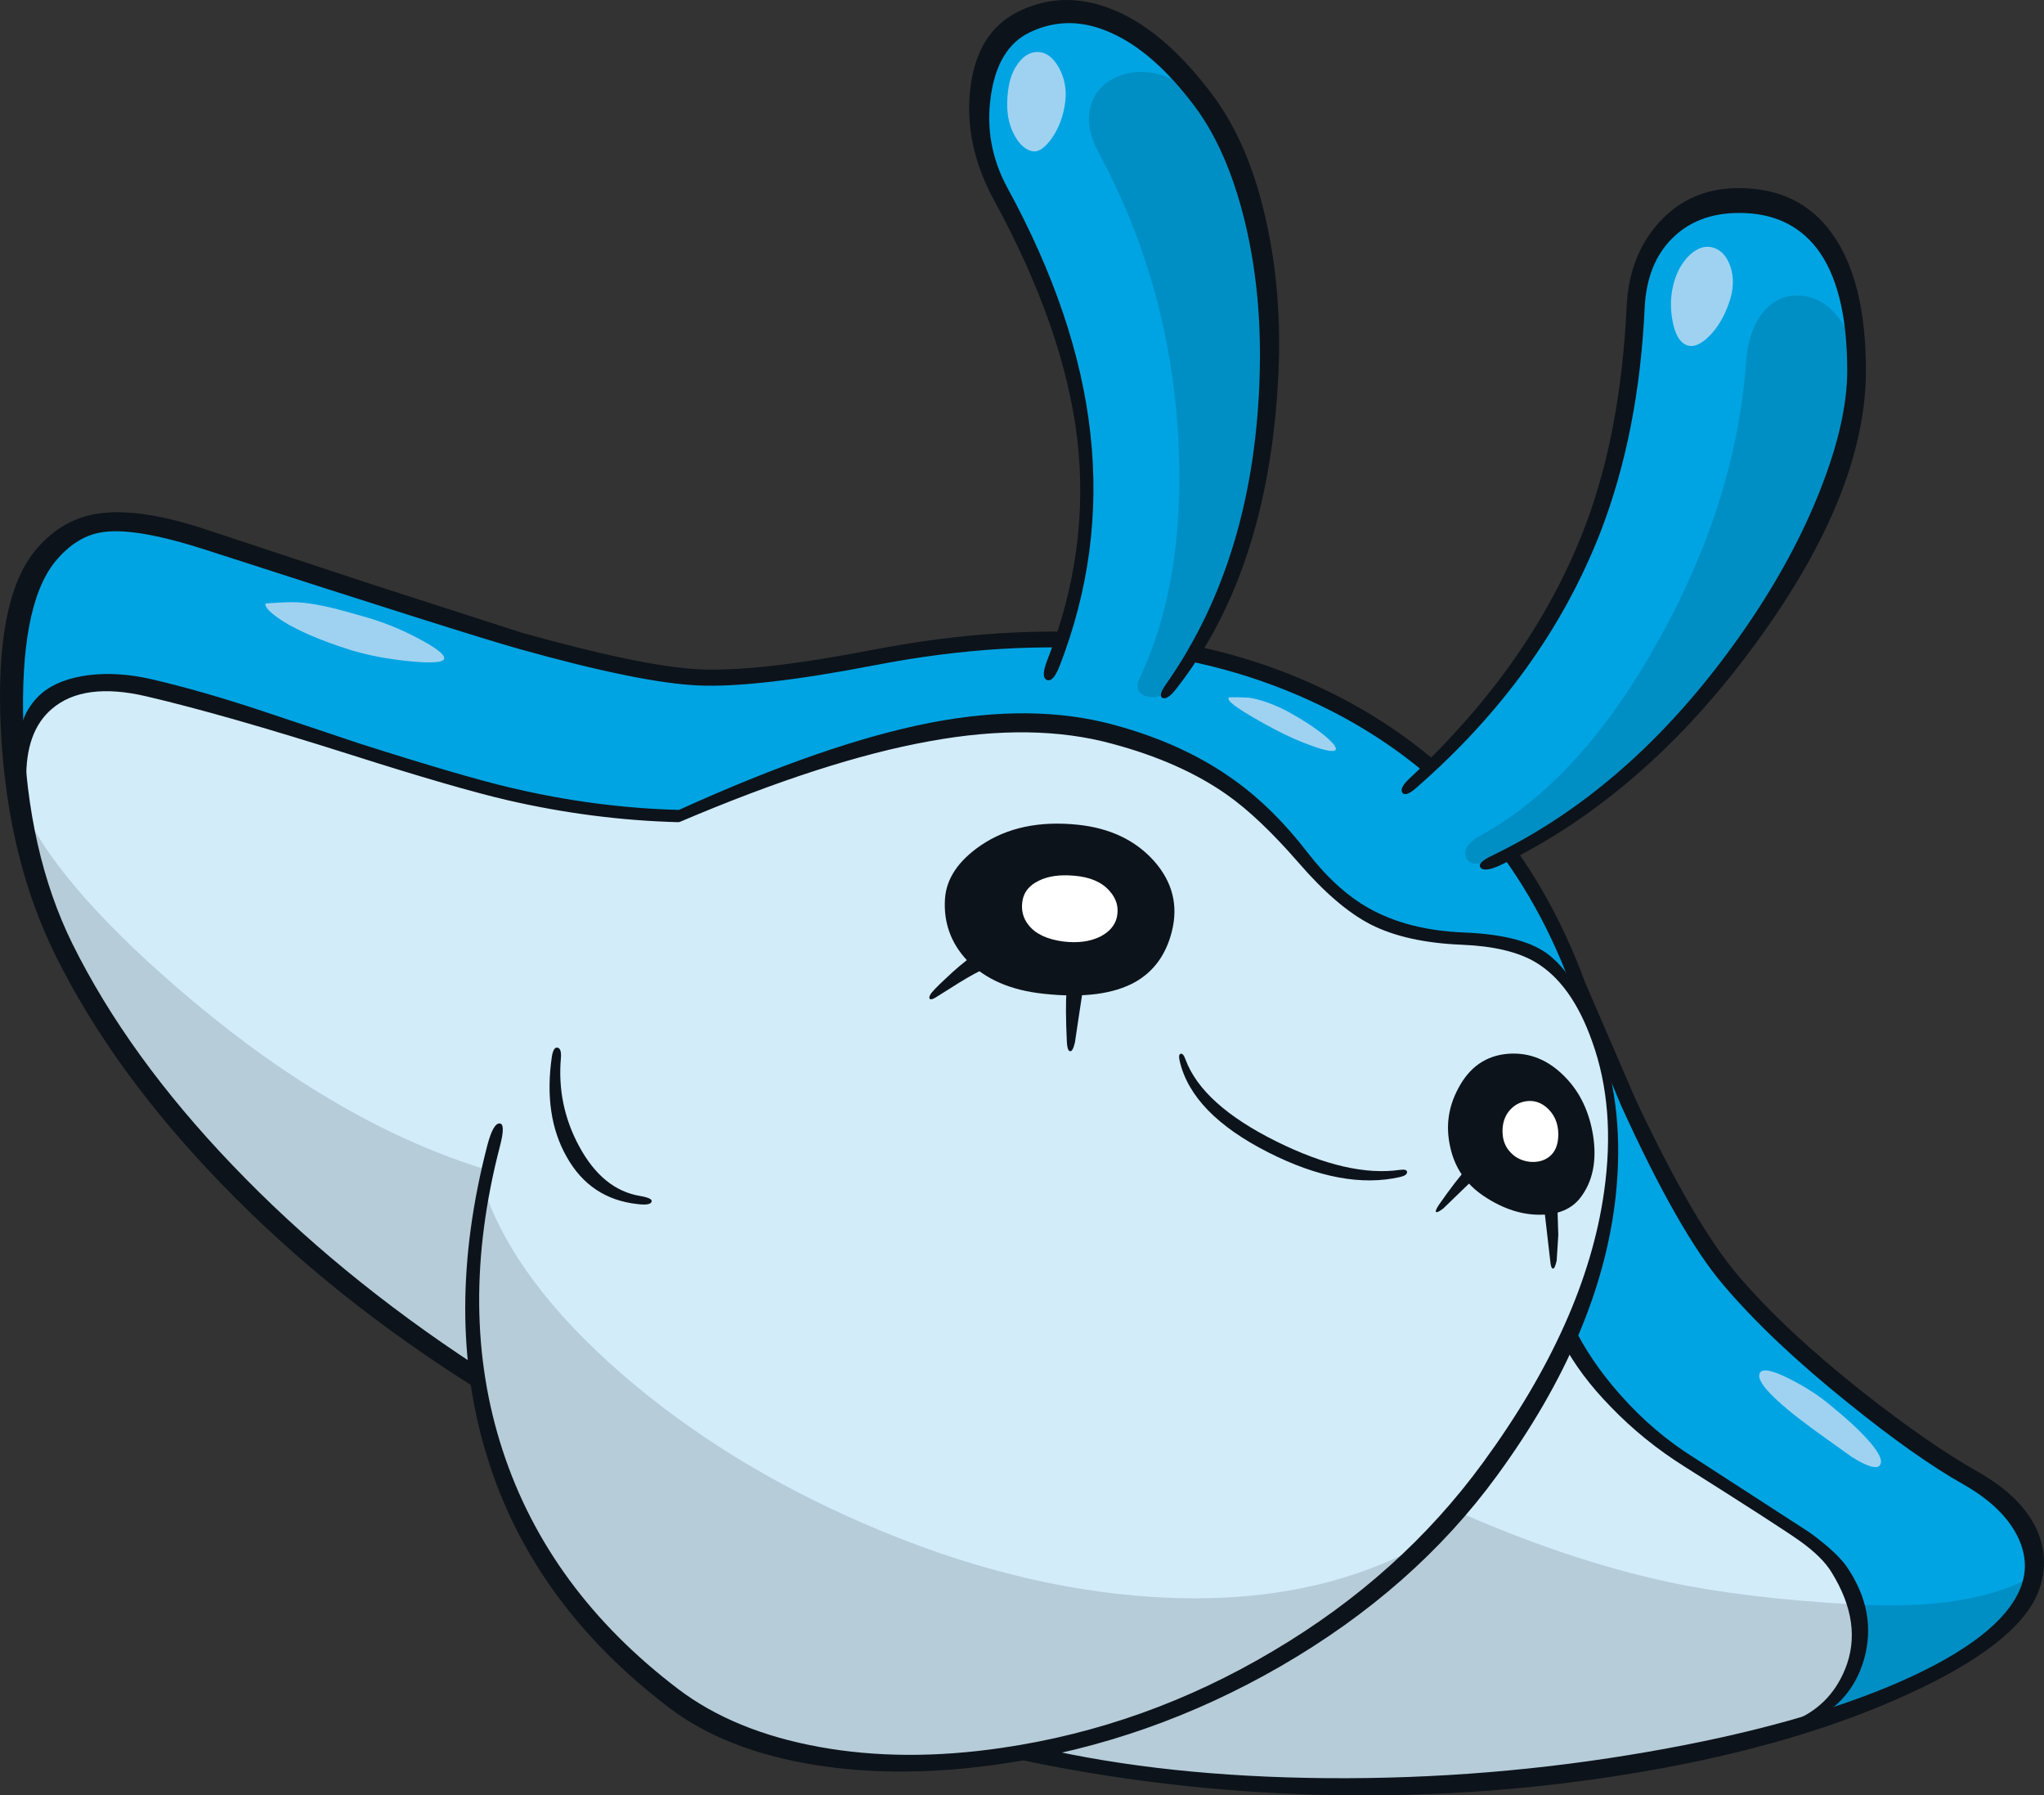 <?xml version="1.0" encoding="UTF-8"?>
<svg version="1.1" viewBox="0 0 316.94 278.33" xmlns="http://www.w3.org/2000/svg">
 <rect x="0" y="0" width="316.94" height="278.33" fill="#333333" stroke="none"/>
 <g transform="translate(.027 .011)">
  <path d="m204.25 134.9q-11.15-11-14.7-13.2-3.05-1.9-8.8-4.3-6.7-2.8-11.7-3.85l-15.05-0.7q-9.9 0.5-17.65 2.75-6.7 1.95-19.7 6.85l-11.65 4.5q-15.15-0.45-30.7-4.8-14.55-4.1-33.75-10.25-7.5-2.4-15.2-4.1-8.05-1.8-11.3-1.65-3.65 0.2-6.75 3.05-3.5 3.2-4.3 8.3-1.1-18.75 2.1-26.35 2.4-5.6 5.7-7.95 2.8-2 6.5-1.85 6.45 0.3 17.65 4.05l8.85 2.85 11.45 3.6 17.25 5.7q12.25 3.9 19.6 5.5 12 2.65 18.15 2.65 6.95 0 19.45-2.25 30.2-5.6 40.05-4.7 18.75 1.8 32.55 8.25 7.85 3.65 13.45 7.7 4.4 3.15 10.45 8.85 4.7 4.45 8.45 10.1 2.15 3.25 4.9 8.45l3.25 7q1.45 3.55 1.9 5.65-5.65-6.7-10.65-7.9l-8.95-1.3q-6.55-0.85-8.35-1.7-6.45-2.9-12.5-8.95" fill="#00a4e3"/>
  <path d="m248.75 164.5 3.8 8.25q1.4 3.2 4.95 9.75 3.05 5.65 5.45 9.7 1.95 3.3 6.7 8.55 4.25 4.7 9.3 9.35 4.05 3.75 11.75 9.55 6.35 4.85 8.5 6.2 6.35 4 9.9 6.65 2.2 1.65 4.1 6.15 1.65 3.85 1.65 5.55 0 5.2-9.6 11.4-9.25 6-25.25 11.5 3.5-2.75 5.65-6.1 2.35-3.65 2.35-7 0-4.65-2.1-8.35-1.8-3.1-6.15-7.15-1.75-1.65-11.3-7.3-9.9-5.9-13.4-8.95-4.7-4.05-7.6-7.75-2.6-3.2-4.8-7.3 2.85-6.65 4.9-13.2 2.5-8.05 2.5-18.25l-0.65-7.05-0.65-4.2" fill="#00a4e3"/>
  <path d="m285.65 261q2.35-3.65 2.35-7 0-2.9-0.75-5.3 17.8 1.05 27.55-4.15-0.3 5.15-9.8 11.25-9.3 5.95-25 11.3 3.5-2.75 5.65-6.1" fill="#008fc5"/>
  <path d="m209.25 139.9q2.8 1.95 7.05 3.9 1.85 0.85 9.45 2 8.1 1.2 11.15 2.3 5.95 2.15 10.3 12 7.8 17.7-4.55 47.5-3.1 7.45-10.05 16.8-7.2 9.65-16.8 18.95-9.85 9.65-24.65 17.05-15.65 7.8-31.75 10.55-11.5 1.95-22.6 1.7-15.15-0.25-23.45-4.8-9.9-5.35-17.3-12.25-8.1-7.45-12.65-16.15-7-13.3-9.2-26-4.75-2.95-11.4-7.85-13.3-9.7-22.6-19.25-20.85-21.4-29.25-38.3-3.35-6.8-5.85-17.35l-2.1-10.55q-0.3-1.25 0.2-3.55 0.45-2.1 1.2-3.75 1.1-2.5 4.4-4.4 3.2-1.85 6.7-2.05 5.35-0.3 19.9 3.8l25.75 7.9q13.7 4.3 20.4 5.75 9.55 2.05 23.45 3.1l9.8-3.95q10.6-4.2 14.8-5.6 9.45-3.15 19.65-4.25 11.1-1.2 19.8 0.4 12.2 2.3 21.55 8.45 6.7 4.4 10.3 9.5 3.55 5.05 8.35 8.4" fill="#d2ecfa"/>
  <path d="m243.55 208.85q1.2 2.4 3 4.75 2.2 2.9 6.35 6.65 4.35 3.85 8.4 6.5l10.7 6.75q6.95 4.4 8.9 5.85 2.7 2.05 4.8 5.9 2.35 4.45 2.35 8.95 0 4.05-3.5 8.35l-3.9 3.9q-0.5 0.5-9.4 2.55l-19.05 3.9q-20.9 3.65-49.35 3.65-12.7 0-26.8-2.05-11.9-1.75-16.65-3.55 9.65-2.1 16.4-4.45 7-2.35 15.3-6.4 7.8-3.8 16.65-10.25 7.6-5.55 12.1-10.05 6.75-6.7 12.85-15.55 5.8-8.45 10-17.3l0.85 1.9" fill="#d2ecfa"/>
  <g fill="#b6ccd9">
   <path d="m280.65 266.45q-0.5 0.5-9.4 2.55l-19.05 3.9q-20.9 3.65-49.35 3.65-12.7 0-26.8-2.05-11.9-1.75-16.65-3.55 9.65-2.1 16.4-4.45 7-2.35 15.3-6.4 7.8-3.8 16.65-10.25 7.6-5.55 12.1-10.05 2.85-2.75 5.2-5.9 17.8 7.95 33.65 11.35 11.7 2.5 28.45 3.45 0.9 2.85 0.9 5.5 0 4.05-3.5 8.35l-3.9 3.9"/>
   <path d="m4.05 126.35q6.15 12.3 25.85 28.85 23.05 19.3 45.6 26.15-1.4 5.8-1.85 15.4-0.45 9.45 0.35 15.65-30.3-19.6-49.35-42.95-11.65-14.2-17.3-30.05-1.75-5-2.7-9.5l-0.6-3.55"/>
   <path d="m75.05 184.45q4.9 14.25 21.35 28.55 16.1 13.95 37.8 23.3 22.75 9.85 44.4 11.25 23.9 1.55 41.25-7.75-20.15 20.4-50.25 28.7-27.7 7.65-48.7 1.7-15.8-4.45-29-19.35-11.4-12.85-15.2-25.9-3.7-12.95-3.05-28l1.4-12.5"/>
  </g>
  <g fill="#0d131a">
   <path d="m245.8 152.4 7.8 18.05q9.1 19.35 15.9 27.3 7.2 8.45 19.25 18 10.3 8.1 17.9 12.4 7.05 4 9.3 9.35 1.9 4.65 0.05 9.35-3.2 8-20.1 15.75-17.2 7.9-40.95 12-25.9 4.5-53.1 3.55-24.8-0.95-47.7-6.25l6.65-1.05q19.85 4.6 45 4.8t49.8-4.1q23.6-4.1 39.1-10.9 15.5-6.85 18.55-14.45 1.65-4.05-0.6-8.35-2.35-4.4-8.25-7.75-7.45-4.2-17.9-12.65-11.95-9.6-19.3-18.25-6.9-8.1-15.85-27.8l-7.7-18.4q-11.1-30.1-38.75-43.55-28.95-14.1-69.2-6.35-18.4 3.55-27.45 3.15-9-0.4-27.75-5.65-7.9-2.2-48.7-15.4-10.55-3.4-15.65-2.75-4.3 0.5-7.7 4.7-5.45 6.85-4.85 25.55 0.6 19.4 7.6 33.6 8.65 17.45 24.85 34.35 16.15 16.9 37.75 31.05 0.25 0.15 0.5 2.1 0.3 1.9 0.05 1.75-22.95-14.3-40.2-32.2-16.65-17.25-25.55-35.2-7.55-15.25-8.5-35.2-0.95-19.75 5.2-27.45 3.75-4.65 9.05-5.75 6.5-1.3 17.2 2.2l25.85 8.55 23.4 7.55q18.75 5.25 27.5 5.7 9.1 0.45 27.15-3.05 41.2-7.9 70.55 6.5 28.25 13.8 39.8 45.2"/>
   <path d="m262.7 226 17.85 11.55q4.25 3.1 5.8 5.35 4.75 7 2.65 14.35t-9.8 10.3l-0.95-0.25q-0.7-0.3-0.5-0.4 5.9-2.25 8.3-8.1 2.9-7.05-2.1-15.1-1.4-2.3-4.8-4.75-3.15-2.25-17.9-11.55-6.45-4.05-11.5-9.3-4.85-4.95-7.5-10.05-0.1-0.2 0.75-1.45t0.95-1.05q2.6 5.4 7.2 10.6 5.2 5.9 11.55 9.85"/>
   <path d="m202.75 132.2q4.5 5.8 9.5 8.6 6.05 3.4 14.7 3.75 8.75 0.35 12.75 3.15 4.75 3.35 8.3 13.3 3.95 11.1 2.5 24.45-2.35 21.35-18.4 43.3-12.8 17.55-33.55 29.55-20.35 11.75-43.05 15.1-15.75 2.35-29.2 0.2-13.85-2.25-22.55-8.85-21.25-16.15-28.25-38.95-6.8-21.95 0.05-48.3 0.9-3.4 1.9-3.35 0.95 0.05 0.05 3.5-6.65 25.55 0.4 47.15 7.1 21.75 27.25 37.05 8.65 6.55 21.8 8.95t28.4 0.15q22.25-3.25 42-15 19.8-11.7 32.6-29.25 15.9-21.75 18.75-41.95 1.85-13.05-1.85-23.3-3.15-8.95-8.8-12.3-4.05-2.4-11.4-2.7-8.65-0.35-14.15-3.15-5.25-2.7-11.2-9.6-6.1-7-11-10.45-7.2-5.1-17.85-7.95-12.2-3.35-28.35-0.4-16.15 2.9-38.7 12.5l-0.25 0.05q-13.2-0.35-26.45-3.4-8.15-1.9-24.15-7-19.85-6.3-31.85-9.1-9.75-2.3-14.7 1.95-4.1 3.5-3.95 11-1.6-3.35-1.4-5.05 0.35-3 1.2-4.95 0.9-1.95 2.55-3.4 2.65-2.25 7.35-2.85 4.6-0.55 9.75 0.65 7.6 1.75 17.1 4.9l15.1 5.05q16.3 5.2 23.65 6.9 12.9 3.05 25.9 3.4 22.8-10.35 38.9-13.5 16-3.1 28.5 0.3 10.95 2.95 18.8 8.65 6 4.3 11.3 11.2"/>
   <path d="m85.55 163.75q0.25-1.45 0.85-1.35 0.65 0.1 0.55 1.55-0.65 7.3 2.8 13.7 3.65 6.8 9.5 7.75 2 0.35 1.75 0.9-0.2 0.6-2.2 0.35-7.3-0.8-10.95-7.3-3.65-6.4-2.3-15.6"/>
   <path d="m181.65 144.5q-1.35 5.25-5.6 7.7-5.05 2.85-14.25 1.85-7.65-0.8-11.85-5.15-3.8-4.05-3.45-9.55 0.3-4.7 5.55-8.3 6.1-4.15 15.1-3.2 7.45 0.8 11.75 5.6 4.35 4.9 2.75 11.05"/>
  </g>
  <path d="m166.55 135.75q3.7 0.3 5.5 2.4 1.6 1.8 1.1 4.05-0.45 1.9-2.6 3-2.35 1.15-5.7 0.75-3.75-0.5-5.35-2.5-1.4-1.7-0.95-4 0.4-1.9 2.45-2.9 2.15-1.1 5.55-0.8" fill="#fff"/>
  <g fill="#0d131a">
   <path d="m152.65 150.2q-1.2 0.45-3.9 2.1l-3.5 2.2q-0.8 0.55-1.1 0.35-0.2-0.2 0.1-0.7 0.3-0.55 2.35-2.45 2.25-2.15 4.15-3.5l1.9 2"/>
   <path d="m165.35 153.55 2.5 0.1-0.65 4.25-0.55 3.7q-0.35 1.5-0.8 1.35-0.4-0.15-0.45-1.45-0.25-5.2-0.05-7.95"/>
   <path d="m182.9 164.5q-0.25-1.05 0.15-1.15t0.75 0.9q2.6 7 14.1 12.7 11.2 5.55 19.15 4.4 1.1-0.15 1.1 0.35t-1.05 0.75q-8.9 2.05-20.45-3.8-11.85-6-13.75-14.15"/>
   <path d="m238.95 188.3q-4.4 0.1-8.85-2.85-4.3-2.85-5.3-7.85-1-4.65 1.3-8.9 2.6-4.95 7.75-5.35 4.9-0.35 8.7 3.5 3.55 3.55 4.45 9.2 0.9 5.9-2 9.65-2 2.55-6.05 2.6"/>
  </g>
  <path d="m239.7 171.6q1.9 1.6 1.9 4.25 0 2.4-1.45 3.5-1.2 0.9-2.95 0.75-1.8-0.2-2.95-1.4-1.3-1.3-1.3-3.35 0-1.85 1-3.1 1.1-1.35 2.75-1.55t3 0.9" fill="#fff"/>
  <path d="m227.45 181.1 0.9 1.8-4.6 4.45q-1.05 0.8-1.15 0.45 0-0.3 0.5-1.05 2.65-3.8 4.35-5.65" fill="#0d131a"/>
  <path d="m239.45 187.65 2-0.9 0.15 4.7-0.25 3.95q-0.3 1.35-0.6 1.25-0.3-0.05-0.4-1.2l-0.9-7.8" fill="#0d131a"/>
  <path d="m195 38.3q1.45 7.3 1.45 17.25 0 4.9-0.55 10.95-0.9 9.05-2.7 14.75-2.45 7.75-5.7 15-3.95 8.7-6.9 11.45-2.95 2.8-10.9 0.7-7.8-2-7-4 3.55-8.9 4.85-16.1 1.05-5.75 1.05-13.25 0-7.8-2.05-16.55-1.95-8.35-5.55-16.45-3-6.9-7.45-15.75-2.95-6.1-1.1-13.15 1.8-6.9 6.6-9.05 7.95-3.55 17.4 2.05 9.15 5.45 13.25 15.4 3.85 9.3 5.3 16.75" fill="#00a4e3"/>
  <path d="m282.8 38.2q4.8 6.4 4.8 17.7 0 5.4-2 13-3.25 12.25-10.5 23-8.45 12.35-14.65 19.35-6 6.8-13 11.95-11.05 8.1-17.9 10.65-2.85 1.05-8.2-4.15-5.4-5.2-3.15-7.1l7.85-7.85q5.65-5.95 8.7-9.8 4.4-5.65 8.2-13.1 5.35-10.45 7.95-21.8 2.45-10.6 2.95-17.5 0.05-5.45 0.2-7 0.8-6.5 5.05-10.15 4.15-3.55 10.55-3.55 8.4 0 13.15 6.35" fill="#00a4e3"/>
  <path d="m187.3 17.55q4.95 8.5 7.1 16.7 2.1 8.05 2.1 18.35 0 15.15-3.7 29.2-4.05 15.15-11.35 24.75-1.5 1.95-3.65 1.4-2.2-0.6-1-3.1 6.95-14.8 5.9-36.3-1.15-24.05-12.4-44.95-2.3-4.3-1.05-7.7 1.15-3.05 4.55-4.25 3.45-1.15 7.1 0.25 4 1.55 6.4 5.65" fill="#008fc5"/>
  <path d="m273.8 47.9q2.35-2.45 5.7-2.05 3.2 0.4 5.45 3.25 2.45 3.05 2.45 7.45 0 7.7-2.85 16-2.05 5.8-7.3 16.3-6.4 12.9-20.25 26.1-13.3 12.6-25.45 18.2-3.45 1.55-4.25-0.2-0.75-1.8 2.35-3.5 15.45-8.5 27.5-30.2 11.95-21.45 13.55-42.95 0.4-5.6 3.1-8.4" fill="#008fc5"/>
  <g fill="#9fd2f1">
   <path d="m265.7 38.4q1.8 0.6 2.6 2.95 0.85 2.6-0.25 5.65-1.1 3.15-3.05 5.1-2.05 2.05-3.6 1.35t-2.1-3.8q-0.55-2.95 0.2-5.75 0.75-2.75 2.5-4.4 1.85-1.7 3.7-1.1"/>
   <path d="m164.15 10.45q1.35 2.45 1 5.3-0.4 3.25-2.1 5.7-1.6 2.2-2.9 2-1.6-0.25-2.8-2.35-1.25-2.2-1.2-5.1 0.05-4.05 1.7-6.2 1.25-1.7 2.9-1.75 2-0.05 3.4 2.4"/>
   <path d="m41.15 93.55s3.708-0.327 5.55-0.15c3.144 0.301 5.983 1.117 9.25 2.05 3.1 0.833 6.083 2.017 8.95 3.55 2.733 1.433 4.05 2.467 3.95 3.1-0.133 0.6-1.917 0.733-5.35 0.4s-6.55-0.933-9.35-1.8c-4.5-1.433-7.983-2.933-10.45-4.5-1.867-1.233-2.717-2.117-2.55-2.65"/>
   <path d="m287.1 225.85-6-4.3q-9.25-6.8-8.25-8.7 0.6-1.15 4.7 0.95 3.65 1.85 6.25 4.05 3.75 3.05 5.8 5.35 2.65 2.95 1.85 3.95-0.75 0.95-4.35-1.3"/>
   <path d="m205.45 114.1c1.4 1.2 1.917 1.933 1.55 2.2s-1.533 0.05-3.5-0.65c-1.9-0.667-3.833-1.517-5.8-2.55-5.433-2.9-7.817-4.567-7.15-5 0 0 2.457-0.095 3.65 0.15 1.974 0.405 3.917 1.217 5.65 2.15 2.233 1.233 4.1 2.467 5.6 3.7"/>
  </g>
  <path d="m171.8 1.2q8.3 3 16.15 13.45 5.85 7.8 8.45 20.05 2.55 11.7 1.7 25.15-1.8 29.2-15.8 47-1.3 1.65-2.05 1.35-0.75-0.35 0.5-2.1 13.8-19.65 14.55-48.2 0.35-12.6-2.3-23.55-2.7-11.1-7.8-17.9-6.3-8.4-12.9-11.35-6.6-3-12.65-0.1-5 2.4-6.05 9.95-1.05 7.45 2.55 14.1 10.9 19.95 12.9 38.2 2.05 18.45-4.8 36.05-1 2.5-1.95 2.1t0-2.9q6.75-17.2 4.7-34.55-2.05-17-12.85-36.85-4.65-8.45-3.75-17.1 0.95-9.1 7.65-12.3 6.55-3.15 13.75-0.5" fill="#0d131a"/>
  <path d="m252.2 47.45q0.4-7.9 5.05-13 4.8-5.3 12.35-5.3 9.4 0 14.45 7.05 5.25 7.3 5.25 21.25 0 18.85-16.95 42.1-17.25 23.7-39.7 34.55-2.45 1.15-3.1 0.4-0.6-0.75 1.85-1.9 22.45-10.85 39.35-35.45 7.35-10.7 11.5-21.3 4.15-10.55 4.15-18.4 0-12.85-4.75-19-4.25-5.45-12-5.45-6.45 0-10.4 3.95-3.9 3.9-4.25 10.65-0.9 19.45-6.85 34.85-8.7 22.35-28.6 39.7-1.65 1.45-2.15 0.7-0.45-0.7 1.15-2.2 19.3-18 27.35-39.45 5.4-14.45 6.3-33.75" fill="#0d131a"/>
 </g>
</svg>
